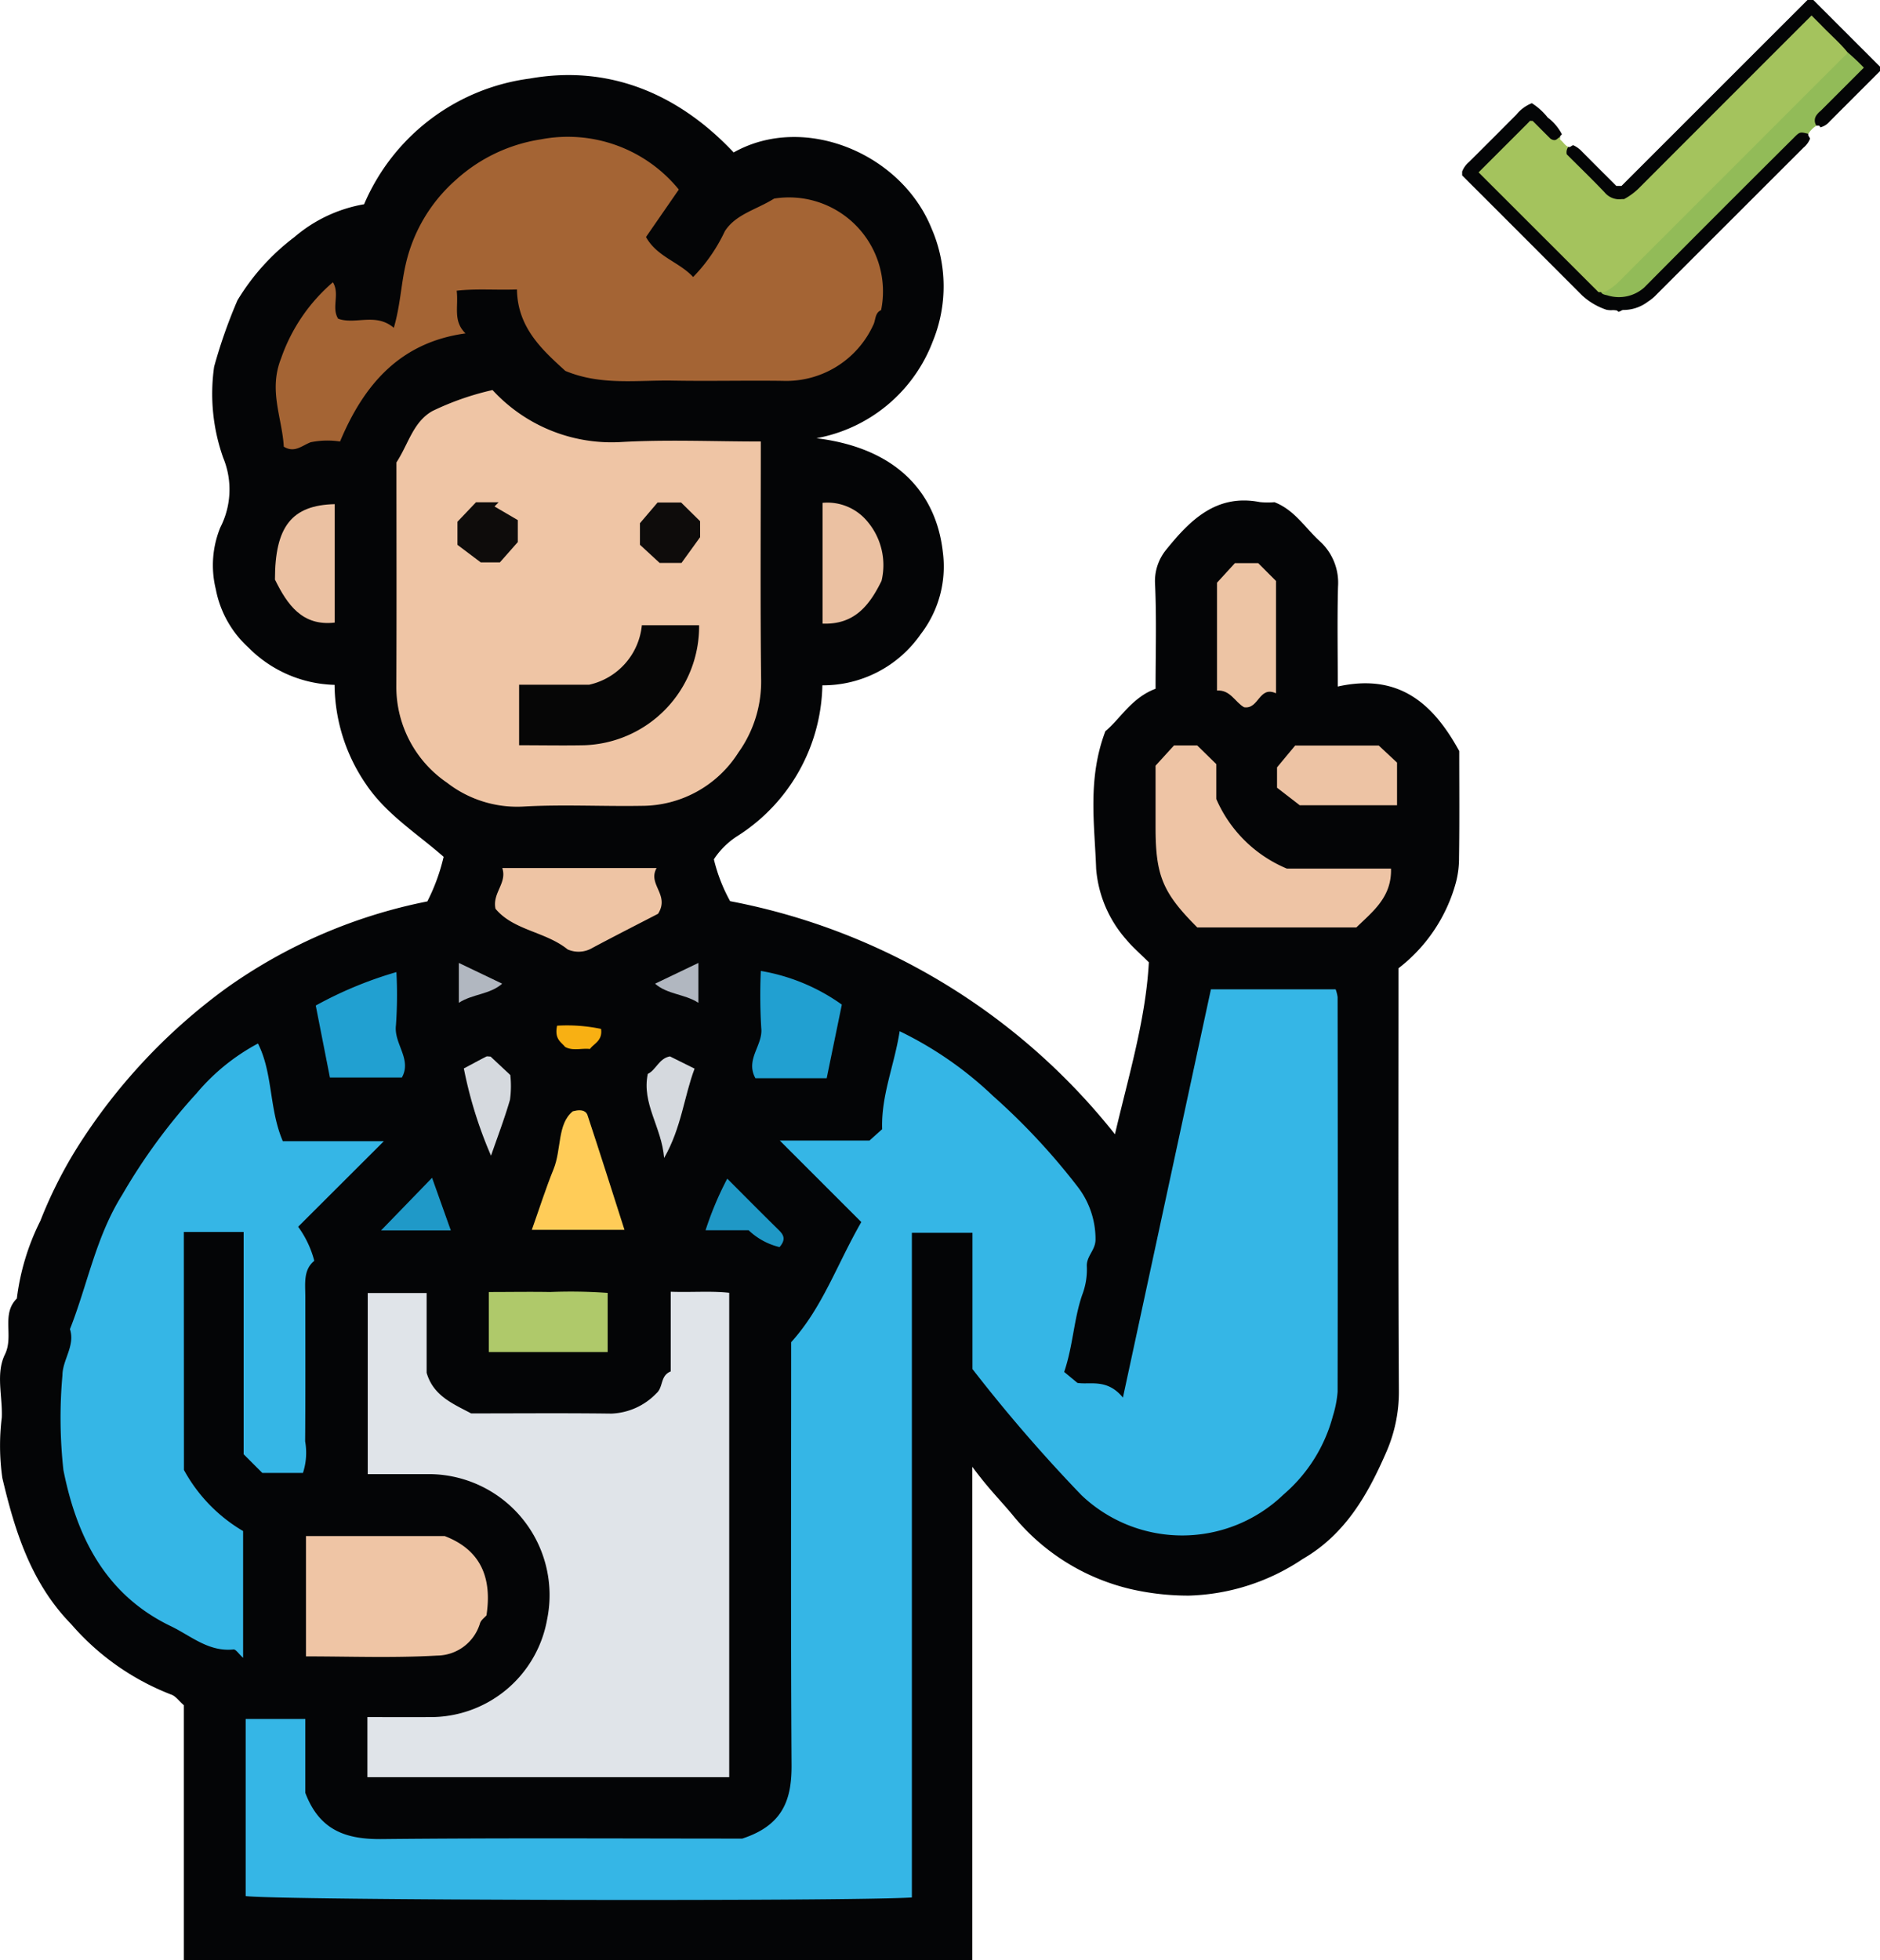 <svg id="Grupo_877652" data-name="Grupo 877652" xmlns="http://www.w3.org/2000/svg" xmlns:xlink="http://www.w3.org/1999/xlink" width="104.88" height="109.333" viewBox="0 0 104.88 109.333">
  <defs>
    <clipPath id="clip-path">
      <rect id="Rectángulo_326412" data-name="Rectángulo 326412" width="104.88" height="109.333" fill="none"/>
    </clipPath>
  </defs>
  <g id="Grupo_877651" data-name="Grupo 877651" clip-path="url(#clip-path)">
    <path id="Trazado_618228" data-name="Trazado 618228" d="M40.735,53.493a9.329,9.329,0,0,1-.91-2.342,4.429,4.429,0,0,1,1.3-1.289,10.188,10.188,0,0,0,4.753-8.415,6.635,6.635,0,0,0,5.488-2.856A6.175,6.175,0,0,0,52.6,34.031c-.339-3.115-2.365-5.791-7.053-6.367a8.6,8.6,0,0,0,6.5-5.426,8.1,8.1,0,0,0-.08-6.28c-1.7-4.208-7.132-6.433-11.038-4.235-3.1-3.294-6.98-4.9-11.37-4.122a11.7,11.7,0,0,0-9.247,7.012,8.071,8.071,0,0,0-3.886,1.83,12.5,12.5,0,0,0-3.18,3.53,28.593,28.593,0,0,0-1.3,3.7,10.682,10.682,0,0,0,.506,5.083,4.632,4.632,0,0,1-.161,3.884,5.577,5.577,0,0,0-.253,3.441,5.878,5.878,0,0,0,1.827,3.263,7.007,7.007,0,0,0,4.8,2.077,9.925,9.925,0,0,0,1.762,5.555c1.119,1.664,2.842,2.736,4.321,4.036a10.851,10.851,0,0,1-.908,2.488A29.068,29.068,0,0,0,12.65,58.32a32.311,32.311,0,0,0-8.374,8.959A24.871,24.871,0,0,0,2.25,71.321a13.245,13.245,0,0,0-1.31,4.328C.052,76.531.78,77.74.277,78.765-.249,79.836.149,81.1.1,82.285a12.777,12.777,0,0,0,.031,3.378c.7,2.966,1.6,5.859,3.841,8.152a14.088,14.088,0,0,0,5.584,3.929c.242.08.422.35.7.59v14.22H54.243V85.035c.907,1.238,1.635,1.937,2.305,2.76A12.011,12.011,0,0,0,63.09,91.86a14.383,14.383,0,0,0,3.228.362,11.972,11.972,0,0,0,6.354-2.041c2.414-1.392,3.678-3.67,4.711-6.069a8.363,8.363,0,0,0,.657-3.336c-.042-7.833-.021-15.666-.021-23.548a9.01,9.01,0,0,0,3.2-4.776,5.306,5.306,0,0,0,.176-1.4c.03-1.976.012-3.952.012-5.938-1.424-2.6-3.327-4.368-6.776-3.6,0-1.951-.035-3.764.014-5.575a3.13,3.13,0,0,0-1.03-2.542c-.807-.737-1.4-1.735-2.517-2.165a4.386,4.386,0,0,1-.818-.007c-2.436-.473-3.908,1.03-5.228,2.665a2.767,2.767,0,0,0-.617,1.861c.093,1.965.031,3.938.031,5.888-1.349.5-2,1.72-2.8,2.364-1.009,2.664-.6,5.193-.516,7.666a6.77,6.77,0,0,0,1.665,3.94c.357.434.791.8,1.276,1.289-.175,3.208-1.131,6.332-1.891,9.59a35.981,35.981,0,0,0-21.461-13" transform="translate(0 -3.22)" fill="#040506"/>
    <path id="Trazado_618229" data-name="Trazado 618229" d="M73.183,120.389c-.884-1.081-1.837-.7-2.537-.817l-.739-.612c.493-1.44.536-2.939,1.007-4.3a3.956,3.956,0,0,0,.258-1.57c-.039-.591.487-.913.484-1.519a4.78,4.78,0,0,0-1.031-2.985,36.75,36.75,0,0,0-4.688-5.021,20.411,20.411,0,0,0-5.208-3.61c-.293,1.9-1.039,3.576-.975,5.463l-.707.635H54.041L58.59,110.6c-1.378,2.4-2.164,4.768-3.912,6.7,0,7.787-.028,15.681.021,23.575.011,1.881-.431,3.36-2.751,4.115-6.414,0-13.254-.043-20.093.027-1.961.02-3.478-.444-4.284-2.583v-4.117H24.245v9.88c1.728.235,33.43.308,37.166.077V111.2h3.381V118.8a86.849,86.849,0,0,0,6.079,7.034,8.147,8.147,0,0,0,11.272-.034,8.71,8.71,0,0,0,2.754-4.377,6.177,6.177,0,0,0,.265-1.357q.018-11.007,0-22.012a2.031,2.031,0,0,0-.111-.436H78.094c-1.6,7.413-3.2,14.855-4.91,22.777" transform="translate(-10.54 -42.435)" fill="#35b6e6"/>
    <path id="Trazado_618230" data-name="Trazado 618230" d="M44.484,38.489a15.463,15.463,0,0,0-3.364,1.175c-1.07.613-1.319,1.81-2,2.864,0,4.081.014,8.3-.006,12.523a6.471,6.471,0,0,0,2.823,5.337,6.378,6.378,0,0,0,4.311,1.331c2.177-.121,4.366,0,6.548-.037a6.383,6.383,0,0,0,5.4-2.972,6.8,6.8,0,0,0,1.268-4.136c-.05-4.356-.017-8.714-.017-13.214-2.654,0-5.247-.118-7.826.031a9.018,9.018,0,0,1-7.138-2.9" transform="translate(-17.004 -16.733)" fill="#efc5a5"/>
    <path id="Trazado_618231" data-name="Trazado 618231" d="M36.258,154.546H56.444v-27.02c-1.008-.112-2.1-.017-3.263-.059v4.445c-.6.24-.4.877-.8,1.221a3.669,3.669,0,0,1-2.506,1.132c-2.609-.034-5.219-.011-7.828-.011-1.008-.538-2.111-.976-2.483-2.266V127.54H36.278v10.1c1.12,0,2.234,0,3.349,0a6.749,6.749,0,0,1,6.657,8.107,6.6,6.6,0,0,1-6.593,5.445c-1.12.007-2.24,0-3.433,0Z" transform="translate(-15.763 -55.415)" fill="#e0e4e9"/>
    <path id="Trazado_618232" data-name="Trazado 618232" d="M33.8,24.184c-1.016-.863-2.141-.156-3.106-.509-.387-.621.111-1.375-.292-2.032a9.837,9.837,0,0,0-2.89,4.247c-.711,1.795.058,3.3.151,4.925.6.363.994-.051,1.5-.248a4.725,4.725,0,0,1,1.638-.041c1.336-3.189,3.355-5.53,7-6.03-.716-.7-.382-1.492-.493-2.381,1.1-.125,2.19-.027,3.363-.07.028,2.119,1.4,3.364,2.7,4.543,1.989.83,4.009.505,6,.542,2.045.037,4.091-.015,6.136.014a5.342,5.342,0,0,0,5.03-3.093c.157-.286.083-.692.449-.854a5.245,5.245,0,0,0-5.968-6.221c-1,.625-2.145.871-2.751,1.821A9.35,9.35,0,0,1,50.5,21.351c-.792-.852-2.006-1.116-2.631-2.231L49.7,16.472a7.981,7.981,0,0,0-7.691-2.8,9.1,9.1,0,0,0-4.761,2.275,8.881,8.881,0,0,0-2.8,4.771c-.244,1.087-.293,2.255-.647,3.467" transform="translate(-11.831 -5.899)" fill="#a46434"/>
    <path id="Trazado_618233" data-name="Trazado 618233" d="M12.848,113.479h3.336v12.4l1.041,1.041h2.268a3.622,3.622,0,0,0,.122-1.762c.021-2.682.009-5.363.01-8.044,0-.746-.125-1.516.5-2.025a5.633,5.633,0,0,0-.9-1.9l4.781-4.771H18.37c-.776-1.811-.544-3.786-1.387-5.45a11.583,11.583,0,0,0-3.419,2.771,32.519,32.519,0,0,0-4.158,5.675c-1.469,2.345-1.928,5-2.911,7.485.3.932-.414,1.7-.42,2.577a26.625,26.625,0,0,0,.054,5.281c.734,3.7,2.329,6.949,5.99,8.71,1.125.541,2.106,1.445,3.5,1.3.129-.014.287.243.535.468v-7.072a8.888,8.888,0,0,1-3.3-3.407Z" transform="translate(-2.592 -44.762)" fill="#35b6e6"/>
    <path id="Trazado_618234" data-name="Trazado 618234" d="M114.046,74.686v3.45c0,2.687.4,3.645,2.328,5.574h8.874c.912-.889,1.982-1.69,1.932-3.284h-5.813a7.4,7.4,0,0,1-3.933-3.879V74.6l-1.066-1.043h-1.292l-1.03,1.129" transform="translate(-49.58 -31.978)" fill="#eec4a5"/>
    <path id="Trazado_618235" data-name="Trazado 618235" d="M37.956,151.576H30.2v6.712c2.437,0,4.88.094,7.309-.045a2.521,2.521,0,0,0,2.4-1.8c.054-.181.255-.318.361-.442.315-2.06-.287-3.637-2.32-4.421" transform="translate(-13.131 -65.896)" fill="#efc5a5"/>
    <path id="Trazado_618236" data-name="Trazado 618236" d="M49.26,85.658c.281.843-.565,1.385-.379,2.271,1.009,1.214,2.787,1.267,4.025,2.268a1.509,1.509,0,0,0,1.389-.089c1.27-.677,2.553-1.328,3.656-1.9.672-1.066-.605-1.636-.08-2.552Z" transform="translate(-21.239 -37.239)" fill="#eec4a4"/>
    <path id="Trazado_618237" data-name="Trazado 618237" d="M120.108,56.656v6.021c.75-.048,1,.645,1.511.932.828.132.828-1.216,1.781-.778V56.564l-.993-.993h-1.3l-.994,1.085" transform="translate(-52.215 -24.159)" fill="#edc4a4"/>
    <path id="Trazado_618238" data-name="Trazado 618238" d="M48.244,130.826h6.629v-3.3a28.839,28.839,0,0,0-3.207-.05c-1.116-.02-2.233,0-3.422,0Z" transform="translate(-20.973 -55.409)" fill="#afc96a"/>
    <path id="Trazado_618239" data-name="Trazado 618239" d="M74.716,95.812a30.434,30.434,0,0,0,.024,3.183c.109.964-.906,1.746-.326,2.8h3.977c.264-1.284.542-2.631.845-4.106a10.883,10.883,0,0,0-4.52-1.878" transform="translate(-32.272 -41.653)" fill="#21a0d1"/>
    <path id="Trazado_618240" data-name="Trazado 618240" d="M31.163,97.79l.79,4.016h4.014c.575-1.028-.461-1.89-.33-2.915a24.1,24.1,0,0,0,.026-2.967,21.9,21.9,0,0,0-4.5,1.866" transform="translate(-13.548 -41.702)" fill="#21a0d1"/>
    <path id="Trazado_618241" data-name="Trazado 618241" d="M126.034,74.785v1.136l1.266.978h5.429V74.52l-1.021-.952h-4.662l-1.012,1.217" transform="translate(-54.792 -31.983)" fill="#edc3a4"/>
    <path id="Trazado_618242" data-name="Trazado 618242" d="M57.656,116.231c-.7-2.194-1.369-4.3-2.063-6.4-.051-.156-.227-.374-.821-.213-.871.707-.622,2.117-1.073,3.229-.436,1.075-.787,2.185-1.212,3.383Z" transform="translate(-22.818 -47.631)" fill="#ffcc58"/>
    <path id="Trazado_618243" data-name="Trazado 618243" d="M30.469,56.344v-6.6c-2.4.057-3.333,1.254-3.333,4.207.692,1.409,1.525,2.607,3.333,2.4" transform="translate(-11.797 -21.623)" fill="#ebc1a2"/>
    <path id="Trazado_618244" data-name="Trazado 618244" d="M81.18,56.337c1.751.067,2.6-.977,3.29-2.383a3.767,3.767,0,0,0-.781-3.306A2.893,2.893,0,0,0,81.18,49.6Z" transform="translate(-35.292 -21.552)" fill="#ebc1a2"/>
    <path id="Trazado_618245" data-name="Trazado 618245" d="M47.292,109.783c.369-1.067.757-2.08,1.058-3.119a5.577,5.577,0,0,0,.018-1.384l-1.1-1.029c-.1,0-.186-.025-.241,0-.4.206-.8.423-1.251.663a23.744,23.744,0,0,0,1.516,4.866" transform="translate(-19.9 -45.317)" fill="#d5d9de"/>
    <path id="Trazado_618246" data-name="Trazado 618246" d="M66.49,104.924l-1.374-.683c-.614.111-.777.764-1.236.976-.348,1.666.774,2.959.911,4.691.973-1.7,1.111-3.427,1.7-4.983" transform="translate(-27.742 -45.317)" fill="#d5d9de"/>
    <path id="Trazado_618247" data-name="Trazado 618247" d="M69.634,119.183h2.4a3.771,3.771,0,0,0,1.726.941c.394-.455.207-.706-.068-.976-.953-.936-1.893-1.886-2.848-2.842a18.076,18.076,0,0,0-1.21,2.877" transform="translate(-30.272 -50.562)" fill="#1f98c6"/>
    <path id="Trazado_618248" data-name="Trazado 618248" d="M37.609,119.158H41.5l-1.046-2.936-2.846,2.936" transform="translate(-16.35 -50.526)" fill="#1f99c8"/>
    <path id="Trazado_618249" data-name="Trazado 618249" d="M45.283,95.02v2.224c.774-.5,1.727-.457,2.418-1.066L45.283,95.02" transform="translate(-19.686 -41.309)" fill="#b1b7c0"/>
    <path id="Trazado_618250" data-name="Trazado 618250" d="M64.651,96.178c.69.608,1.643.566,2.417,1.066V95.02l-2.417,1.158" transform="translate(-28.106 -41.309)" fill="#b1b7c0"/>
    <path id="Trazado_618251" data-name="Trazado 618251" d="M54.952,101.213c-.157.766.232.908.445,1.182.432.243.919.062,1.387.118.227-.314.714-.457.621-1.121a9.3,9.3,0,0,0-2.453-.179" transform="translate(-23.874 -44.001)" fill="#f8b013"/>
    <path id="Trazado_618252" data-name="Trazado 618252" d="M51.233,68.388c1.264,0,2.45.023,3.635,0a6.63,6.63,0,0,0,6.406-6.693H58.08a3.773,3.773,0,0,1-2.936,3.316H51.233Z" transform="translate(-22.273 -26.819)" fill="#060606"/>
    <path id="Trazado_618253" data-name="Trazado 618253" d="M46.181,49.563,45.147,50.65v1.288l1.3.978h1.067l1-1.133V50.558l-1.3-.76.232-.236Z" transform="translate(-19.627 -21.547)" fill="#0e0c0b"/>
    <path id="Trazado_618254" data-name="Trazado 618254" d="M66.512,50.629l-1.057-1.041H64.141l-.984,1.155v1.2l1.1,1.015h1.219l1.038-1.437Z" transform="translate(-27.457 -21.558)" fill="#0e0c0b"/>
    <path id="Trazado_618255" data-name="Trazado 618255" d="M150.912,8.856c-.185-.079-.276-.261-.425-.38-.058-.046-.019-.111-.031-.166-.129-.068-.269.053-.4-.02-.435-.269-.675-.781-1.152-.968a16.97,16.97,0,0,0-3.022,2.943c.026.212.194.332.33.469q2.974,2.978,5.953,5.952a.966.966,0,0,0,.556.37,1.631,1.631,0,0,0,1.113-.634q2.112-2.1,4.212-4.206,4.034-4.033,8.066-8.066c.168-.168.384-.306.428-.569a.482.482,0,0,0-.167-.314q-.779-.8-1.577-1.576a.575.575,0,0,0-.289-.166c-.276.01-.423.245-.6.422q-4.508,4.5-9.011,9a3.293,3.293,0,0,1-.659.556.868.868,0,0,1-1.125-.118c-.656-.63-1.286-1.288-1.938-1.922a1.217,1.217,0,0,1-.263-.61" transform="translate(-63.421 -0.663)" fill="#a4c35d"/>
    <path id="Trazado_618256" data-name="Trazado 618256" d="M152.048,20.725c-.056-.012-.118.025-.17-.031-.082-.089-.171-.172-.257-.258l-6.4-6.393,2.873-2.871h.143l.994.994c.329.207.382-.063.535-.089-.014-.076.07-.09.1-.165a2.746,2.746,0,0,0-.788-.927,3.573,3.573,0,0,0-.886-.8,2.132,2.132,0,0,0-.864.639q-1.315,1.323-2.638,2.638a1.331,1.331,0,0,0-.386.535c0,.034,0,.125,0,.216q3.347,3.345,6.691,6.692a3.743,3.743,0,0,0,1.354.8,1.183,1.183,0,0,0,.355.023,1.3,1.3,0,0,1,.221.018c.037.008.067.052.092.073.119,0,.174-.107.3-.1a2.258,2.258,0,0,0,1.353-.466,2.39,2.39,0,0,0,.474-.391q4.1-4.1,8.206-8.2a1.236,1.236,0,0,0,.359-.49c-.007-.1-.134-.162-.091-.28-.2-.241-.422-.193-.649-.055a2.635,2.635,0,0,0-.473.425c-2.6,2.593-5.213,5.167-7.773,7.794a2.4,2.4,0,0,1-2.672.668" transform="translate(-62.735 -4.429)" fill="#040506"/>
    <path id="Trazado_618257" data-name="Trazado 618257" d="M158,18.537c.093.148.25.142.4.19a2.124,2.124,0,0,0,2.02-.453q4.115-4.15,8.26-8.268l.064-.064c.355-.354.355-.354.828-.236a1.309,1.309,0,0,1,.455-.455,1.345,1.345,0,0,1,.488-.929c.62-.6,1.222-1.211,1.829-1.822a1.028,1.028,0,0,0,.357-.518c-.247-.322-.456-.722-.943-.828-.021.114-.123.165-.194.237q-6.316,6.318-12.634,12.633a3.042,3.042,0,0,1-.629.456.665.665,0,0,1-.3.057" transform="translate(-68.689 -2.241)" fill="#92bb58"/>
    <path id="Trazado_618258" data-name="Trazado 618258" d="M170.282,2.913a12.078,12.078,0,0,1,.914.861l-2.411,2.41a1.157,1.157,0,0,0-.22.227.5.5,0,0,0-.014.6c.089,0,.192-.031.213.095a1.019,1.019,0,0,0,.525-.331c.932-.935,1.867-1.868,2.807-2.808V3.718L168.377,0h-.327L157.674,10.371h-.288c-.635-.635-1.291-1.286-1.94-1.943a1.464,1.464,0,0,0-.46-.326c-.1.007-.162.134-.28.091a.527.527,0,0,0-.086.414c.708.708,1.425,1.4,2.117,2.127a1.05,1.05,0,0,0,.94.374.854.854,0,0,1,.137,0,3.628,3.628,0,0,0,.9-.679Q163.324,5.81,167.94,1.2l.337-.337c.21.21.4.4.588.59.468.491.988.93,1.415,1.459" transform="translate(-67.216)" fill="#040506"/>
  </g>
</svg>
